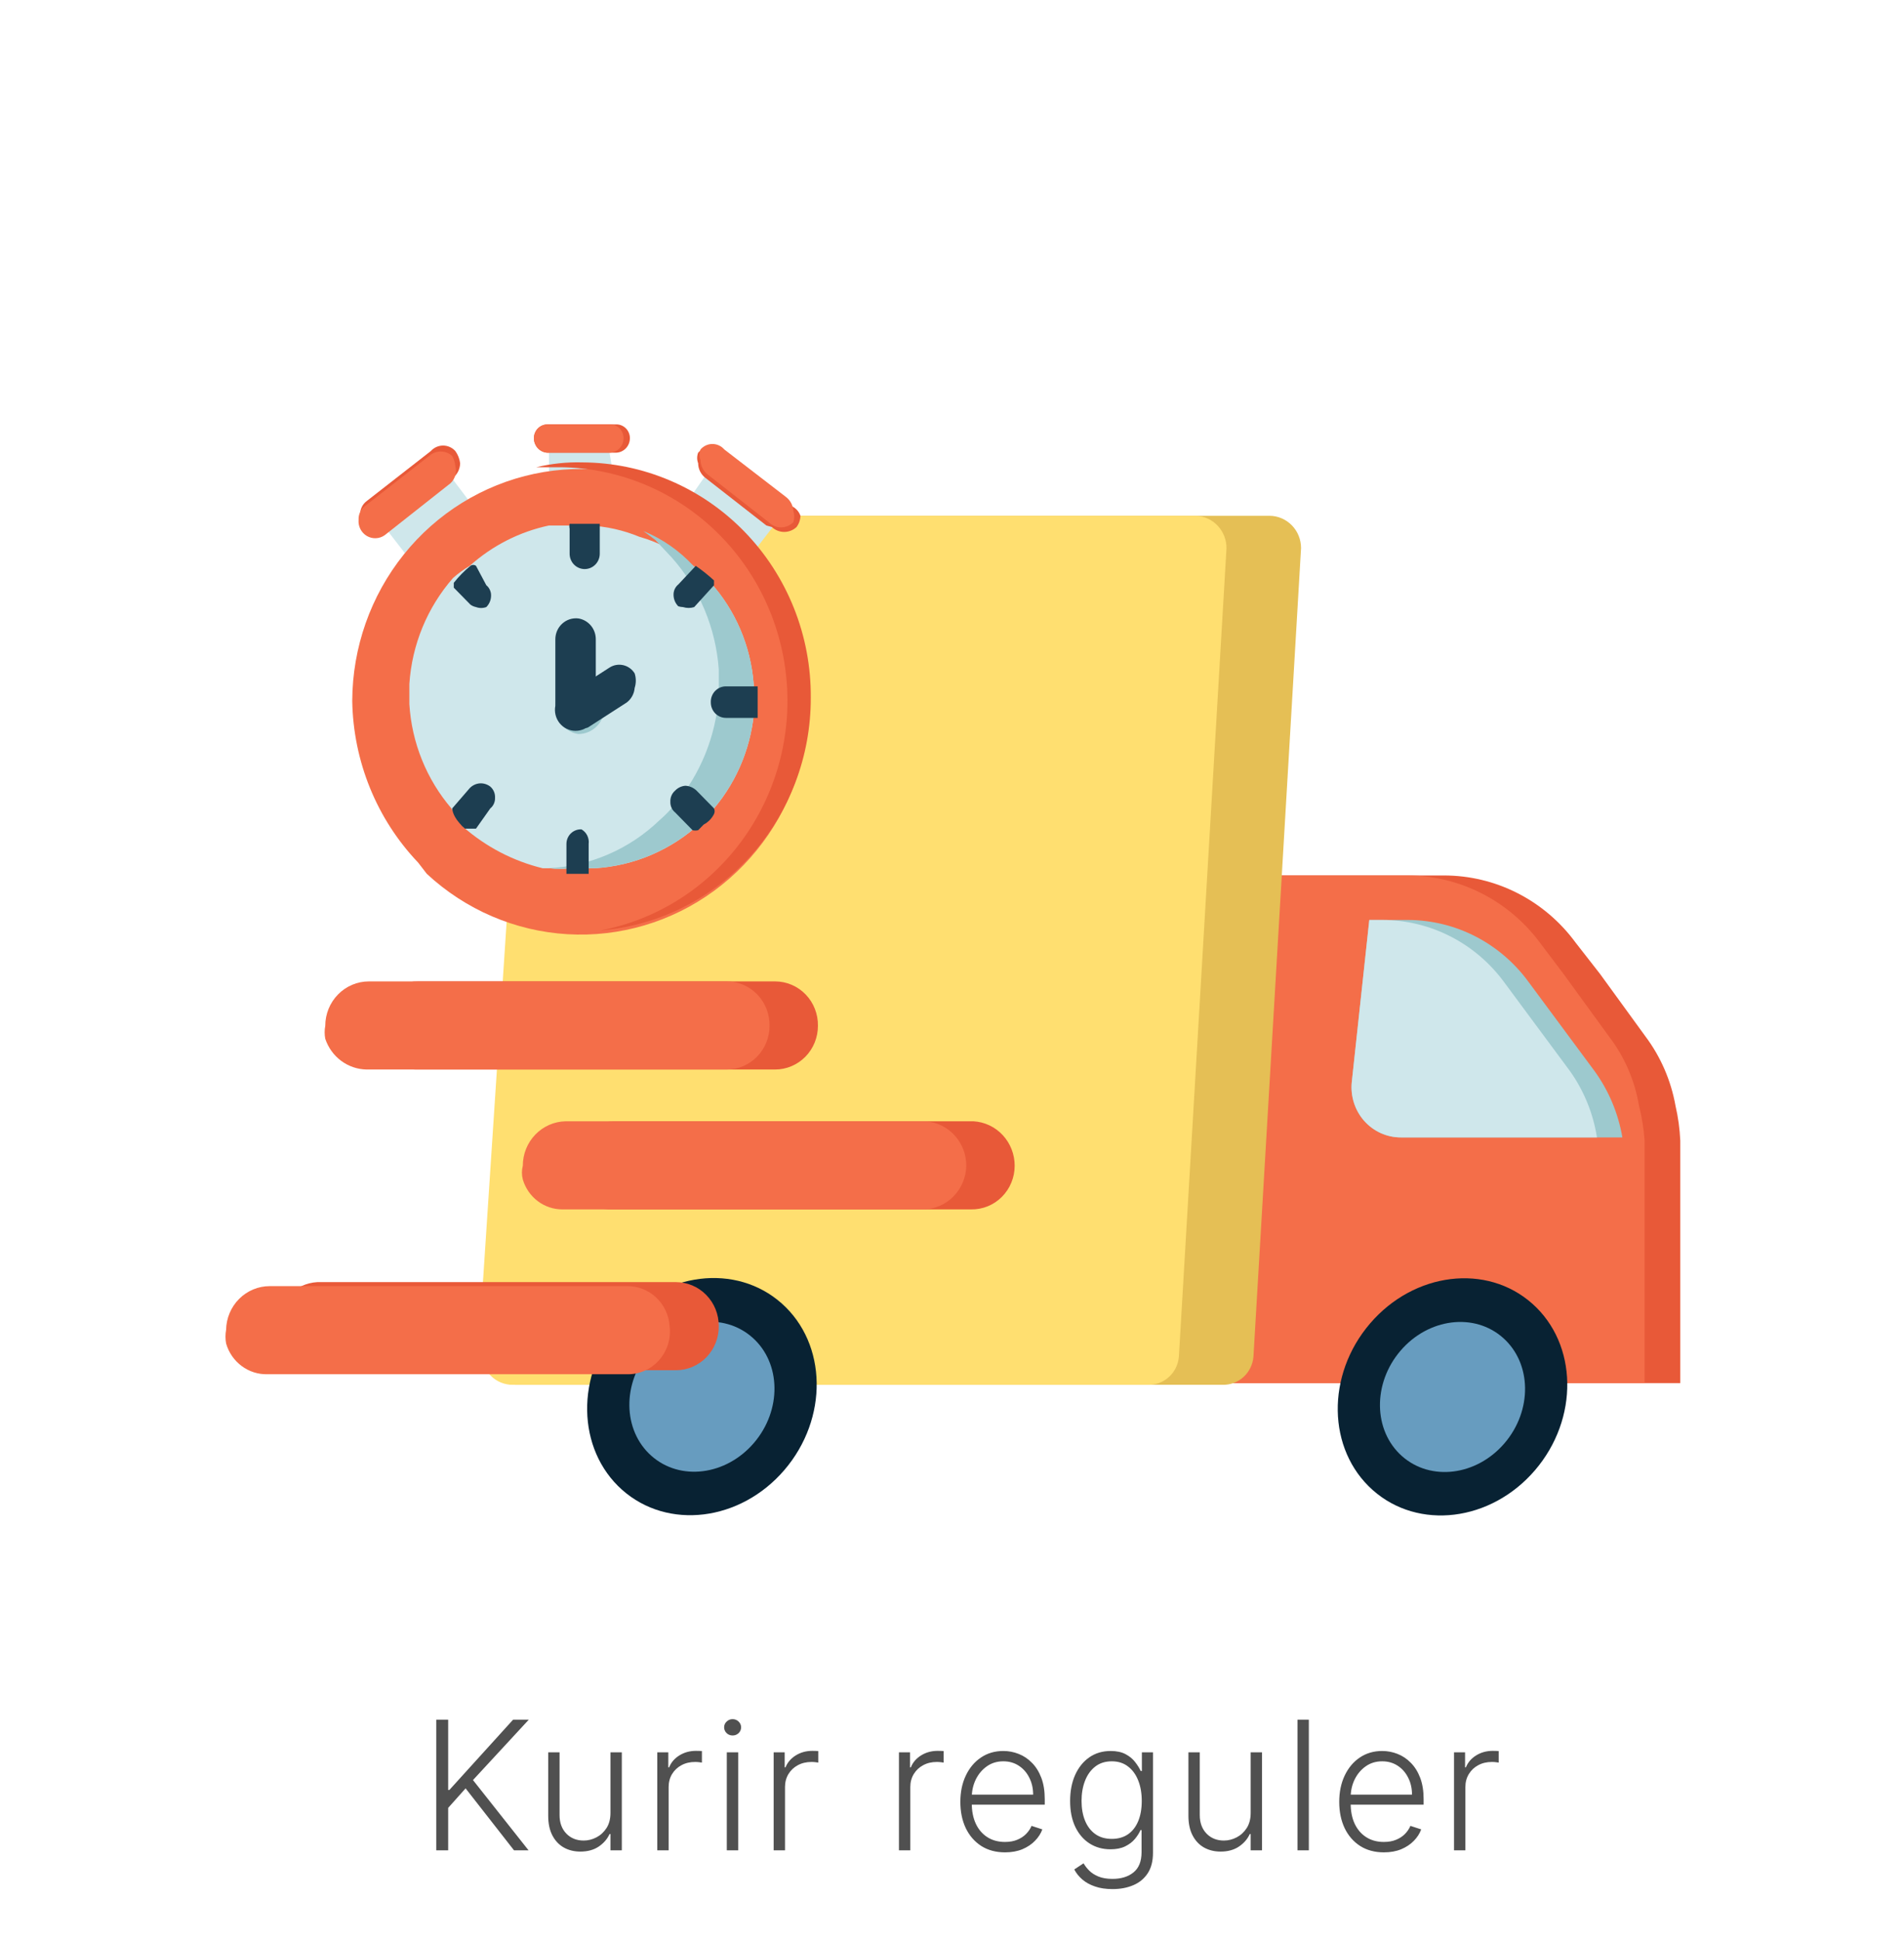 <svg width="106" height="108" viewBox="0 0 106 108" fill="none" xmlns="http://www.w3.org/2000/svg">
<path d="M93.545 63.494V76.994H67.045V48.734H80.383C81.806 48.733 83.21 49.069 84.483 49.718C85.756 50.366 86.862 51.308 87.715 52.469L89.084 54.224L91.602 57.689C92.455 58.825 93.03 60.152 93.28 61.559C93.427 62.195 93.516 62.842 93.545 63.494Z" fill="#E85938"/>
<path d="M91.558 63.494V76.994H64.793V48.734H78.396C79.817 48.743 81.217 49.084 82.489 49.732C83.76 50.38 84.868 51.316 85.728 52.469L87.052 54.224L89.57 57.689C90.437 58.817 91.014 60.147 91.248 61.559C91.411 62.193 91.515 62.841 91.558 63.494Z" fill="#F46E49"/>
<path d="M72.433 30.512L69.783 75.512C69.749 75.949 69.552 76.357 69.231 76.65C68.91 76.943 68.492 77.1 68.061 77.087H28.753C28.519 77.093 28.286 77.051 28.069 76.962C27.852 76.874 27.655 76.742 27.49 76.573C27.325 76.405 27.195 76.204 27.108 75.983C27.021 75.762 26.98 75.525 26.986 75.287V72.542L29.592 30.242C29.625 29.816 29.819 29.42 30.131 29.135C30.443 28.85 30.851 28.699 31.27 28.712H70.667C71.135 28.712 71.585 28.901 71.916 29.239C72.247 29.576 72.433 30.034 72.433 30.512Z" fill="#E5BF55"/>
<path d="M68.282 30.512L65.632 75.512C65.598 75.949 65.4 76.357 65.079 76.65C64.759 76.943 64.34 77.1 63.909 77.087H28.576C28.342 77.093 28.11 77.051 27.893 76.962C27.676 76.874 27.478 76.742 27.313 76.573C27.148 76.405 27.018 76.204 26.931 75.983C26.845 75.762 26.803 75.525 26.809 75.287V72.542L29.592 30.242C29.625 29.816 29.819 29.42 30.131 29.135C30.443 28.85 30.851 28.699 31.27 28.712H66.603C67.056 28.735 67.483 28.935 67.796 29.27C68.108 29.605 68.282 30.049 68.282 30.512V30.512Z" fill="#FFDF70"/>
<path d="M85.456 81.843C87.91 78.978 87.844 74.827 85.308 72.572C82.773 70.316 78.727 70.81 76.273 73.675C73.819 76.539 73.885 80.69 76.421 82.945C78.956 85.201 83.002 84.707 85.456 81.843Z" fill="#082233"/>
<path d="M43.669 81.829C46.123 78.964 46.057 74.814 43.521 72.558C40.986 70.303 36.94 70.796 34.486 73.661C32.032 76.525 32.098 80.676 34.633 82.932C37.169 85.187 41.215 84.693 43.669 81.829Z" fill="#082233"/>
<path d="M83.759 80.34C85.315 78.523 85.281 75.898 83.682 74.477C82.083 73.055 79.526 73.374 77.97 75.19C76.414 77.006 76.448 79.631 78.047 81.053C79.646 82.475 82.203 82.156 83.759 80.34Z" fill="#679CBF"/>
<path d="M41.972 80.324C43.528 78.508 43.494 75.883 41.895 74.461C40.296 73.039 37.739 73.359 36.183 75.175C34.627 76.991 34.661 79.616 36.26 81.037C37.859 82.46 40.416 82.14 41.972 80.324Z" fill="#679CBF"/>
<path d="M90.321 63.316H77.998C77.611 63.319 77.228 63.237 76.874 63.078C76.52 62.918 76.203 62.684 75.944 62.391C75.685 62.097 75.49 61.751 75.373 61.376C75.255 61 75.216 60.603 75.26 60.211L76.232 51.211H78.396C79.702 51.216 80.99 51.532 82.155 52.134C83.32 52.735 84.332 53.606 85.109 54.676L88.775 59.626C89.564 60.717 90.094 61.98 90.321 63.316V63.316Z" fill="#9DC9CE"/>
<path d="M88.907 63.316H77.998C77.611 63.319 77.228 63.237 76.874 63.078C76.52 62.918 76.203 62.684 75.944 62.391C75.685 62.097 75.49 61.751 75.373 61.376C75.255 61 75.216 60.603 75.26 60.211L76.232 51.211H76.982C78.295 51.216 79.589 51.532 80.761 52.133C81.934 52.734 82.954 53.605 83.74 54.676L87.406 59.626C88.182 60.719 88.697 61.983 88.907 63.316V63.316Z" fill="#CFE7EB"/>
<path d="M45.536 57.106C45.536 57.751 45.285 58.369 44.837 58.825C44.39 59.28 43.783 59.536 43.151 59.536H23.143C22.633 59.533 22.136 59.367 21.724 59.06C21.311 58.753 21.004 58.321 20.847 57.826C20.8 57.589 20.8 57.344 20.847 57.106C20.841 56.78 20.899 56.455 21.019 56.152C21.139 55.849 21.318 55.574 21.545 55.343C21.771 55.111 22.042 54.929 22.339 54.807C22.637 54.685 22.955 54.625 23.276 54.631H43.151C43.468 54.631 43.782 54.696 44.074 54.821C44.366 54.945 44.631 55.128 44.853 55.359C45.075 55.589 45.25 55.862 45.367 56.163C45.484 56.463 45.542 56.783 45.536 57.106V57.106Z" fill="#E85938"/>
<path d="M56.489 64.893C56.489 65.216 56.426 65.536 56.303 65.833C56.181 66.131 56.001 66.401 55.775 66.627C55.549 66.854 55.281 67.032 54.986 67.151C54.692 67.27 54.377 67.329 54.06 67.323H34.053C33.55 67.335 33.057 67.178 32.651 66.878C32.244 66.577 31.945 66.148 31.8 65.658C31.754 65.405 31.754 65.146 31.8 64.893C31.8 64.244 32.05 63.621 32.496 63.159C32.942 62.696 33.548 62.43 34.185 62.418H54.193C54.813 62.453 55.398 62.728 55.825 63.189C56.252 63.649 56.49 64.259 56.489 64.893V64.893Z" fill="#E85938"/>
<path d="M40.015 73.801C40.021 74.124 39.964 74.445 39.846 74.745C39.729 75.045 39.554 75.318 39.332 75.549C39.11 75.779 38.845 75.962 38.553 76.087C38.261 76.212 37.947 76.276 37.63 76.276H17.667C17.153 76.288 16.649 76.126 16.234 75.817C15.819 75.508 15.515 75.069 15.37 74.566C15.324 74.313 15.324 74.054 15.37 73.801C15.38 73.175 15.623 72.577 16.049 72.126C16.475 71.675 17.053 71.405 17.667 71.371H37.63C38.263 71.371 38.869 71.627 39.316 72.083C39.764 72.538 40.015 73.157 40.015 73.801V73.801Z" fill="#E85938"/>
<path d="M42.842 57.106C42.842 57.75 42.59 58.368 42.143 58.824C41.696 59.28 41.089 59.536 40.457 59.536H20.405C19.896 59.526 19.402 59.357 18.991 59.051C18.58 58.745 18.272 58.317 18.108 57.826C18.062 57.588 18.062 57.343 18.108 57.106C18.108 56.449 18.364 55.82 18.82 55.356C19.275 54.892 19.893 54.631 20.538 54.631H40.457C40.774 54.631 41.087 54.695 41.38 54.82C41.672 54.945 41.937 55.128 42.159 55.358C42.381 55.589 42.556 55.862 42.673 56.162C42.79 56.462 42.847 56.783 42.842 57.106Z" fill="#F46E49"/>
<path d="M53.795 64.893C53.783 65.541 53.522 66.16 53.068 66.614C52.614 67.069 52.002 67.323 51.366 67.323H31.314C30.819 67.325 30.337 67.164 29.939 66.864C29.541 66.564 29.249 66.141 29.106 65.658C29.04 65.407 29.04 65.144 29.106 64.893C29.106 64.244 29.356 63.621 29.802 63.159C30.248 62.696 30.854 62.43 31.491 62.418H51.542C52.156 62.464 52.729 62.744 53.147 63.204C53.565 63.663 53.797 64.267 53.795 64.893Z" fill="#F46E49"/>
<path d="M37.277 73.799C37.322 74.142 37.293 74.49 37.193 74.82C37.093 75.15 36.923 75.454 36.696 75.711C36.469 75.968 36.191 76.171 35.879 76.307C35.568 76.443 35.23 76.509 34.892 76.499H14.884C14.37 76.511 13.867 76.35 13.452 76.04C13.037 75.731 12.733 75.292 12.588 74.789C12.542 74.536 12.542 74.277 12.588 74.024C12.599 73.376 12.86 72.758 13.314 72.303C13.769 71.849 14.38 71.594 15.017 71.594H34.892C35.491 71.581 36.072 71.802 36.515 72.213C36.959 72.623 37.231 73.191 37.277 73.799V73.799Z" fill="#F46E49"/>
<path d="M26.5 28.394L22.878 31.229L21.244 29.114C21.212 29.069 21.195 29.013 21.195 28.957C21.195 28.9 21.212 28.845 21.244 28.799L24.557 26.234H24.866L26.5 28.394Z" fill="#CFE7EB"/>
<path d="M25.617 25.785C25.615 25.942 25.578 26.096 25.509 26.237C25.441 26.377 25.341 26.5 25.219 26.595L21.509 29.52C21.365 29.624 21.194 29.683 21.018 29.691C20.841 29.699 20.666 29.656 20.513 29.566C20.36 29.476 20.235 29.344 20.153 29.184C20.072 29.024 20.036 28.845 20.052 28.665C20.045 28.518 20.073 28.371 20.135 28.238C20.196 28.104 20.289 27.988 20.405 27.9L23.983 25.11C24.07 25.013 24.175 24.936 24.293 24.883C24.411 24.83 24.538 24.803 24.667 24.803C24.796 24.803 24.923 24.83 25.041 24.883C25.159 24.936 25.265 25.013 25.352 25.11C25.494 25.309 25.585 25.541 25.617 25.785Z" fill="#E85938"/>
<path d="M37.939 28.394L41.561 31.229L43.195 29.114C43.227 29.069 43.245 29.013 43.245 28.957C43.245 28.9 43.227 28.845 43.195 28.799L39.75 26.234H39.441L37.939 28.394Z" fill="#CFE7EB"/>
<path d="M44.564 28.711C44.558 28.94 44.48 29.16 44.343 29.341C44.156 29.515 43.912 29.611 43.659 29.611C43.405 29.611 43.161 29.515 42.974 29.341L42.665 29.251L39.264 26.596C39.142 26.501 39.043 26.378 38.974 26.238C38.905 26.098 38.868 25.943 38.867 25.786C38.795 25.598 38.795 25.389 38.867 25.201C38.95 25.105 39.051 25.029 39.166 24.976C39.28 24.924 39.404 24.896 39.529 24.896C39.654 24.896 39.778 24.924 39.893 24.976C40.007 25.029 40.109 25.105 40.192 25.201L43.637 27.856L43.946 28.126C44.087 28.167 44.217 28.241 44.324 28.343C44.431 28.445 44.514 28.571 44.564 28.711V28.711Z" fill="#E85938"/>
<path d="M44.167 28.439C44.231 28.644 44.231 28.865 44.167 29.07C43.985 29.254 43.739 29.357 43.482 29.357C43.225 29.357 42.979 29.254 42.797 29.07V29.07L39.397 26.415C39.274 26.319 39.175 26.197 39.106 26.056C39.037 25.916 39.001 25.761 38.999 25.605C38.928 25.416 38.928 25.208 38.999 25.02C39.082 24.924 39.184 24.847 39.298 24.795C39.412 24.742 39.536 24.715 39.662 24.715C39.787 24.715 39.911 24.742 40.025 24.795C40.139 24.847 40.241 24.924 40.324 25.02L43.769 27.674C43.886 27.765 43.981 27.881 44.05 28.013C44.119 28.145 44.158 28.29 44.167 28.439V28.439Z" fill="#F46E49"/>
<path d="M34.229 27H30.563V24.84H33.876L34.229 27Z" fill="#CFE7EB"/>
<path d="M35.068 24.391C35.068 24.606 34.985 24.812 34.836 24.964C34.687 25.116 34.484 25.201 34.273 25.201H30.475C30.272 25.19 30.081 25.099 29.941 24.949C29.802 24.798 29.724 24.599 29.724 24.391C29.724 24.188 29.803 23.994 29.944 23.85C30.085 23.707 30.276 23.626 30.475 23.626H34.273C34.376 23.62 34.478 23.635 34.574 23.671C34.671 23.707 34.759 23.762 34.833 23.834C34.908 23.905 34.967 23.992 35.007 24.088C35.048 24.184 35.069 24.287 35.068 24.391Z" fill="#E85938"/>
<path d="M25.352 25.965C25.401 26.158 25.39 26.363 25.318 26.549C25.247 26.735 25.119 26.893 24.954 27L21.421 29.79C21.276 29.894 21.106 29.953 20.929 29.961C20.753 29.969 20.578 29.926 20.424 29.836C20.271 29.746 20.147 29.614 20.065 29.454C19.983 29.295 19.948 29.115 19.963 28.935C19.956 28.788 19.985 28.641 20.046 28.508C20.108 28.374 20.201 28.259 20.317 28.17L23.894 25.38C24.071 25.222 24.299 25.135 24.535 25.135C24.77 25.135 24.998 25.222 25.175 25.38C25.273 25.561 25.333 25.76 25.352 25.965V25.965Z" fill="#F46E49"/>
<path d="M34.715 24.391C34.715 24.606 34.631 24.812 34.482 24.964C34.333 25.116 34.131 25.201 33.92 25.201H30.475C30.272 25.19 30.081 25.099 29.941 24.949C29.802 24.798 29.724 24.599 29.724 24.391C29.724 24.188 29.803 23.994 29.944 23.85C30.085 23.707 30.276 23.626 30.475 23.626H33.92C34.022 23.62 34.125 23.635 34.221 23.671C34.317 23.707 34.405 23.762 34.48 23.834C34.554 23.905 34.614 23.992 34.654 24.088C34.694 24.184 34.715 24.287 34.715 24.391V24.391Z" fill="#F46E49"/>
<path d="M23.276 48.014C20.975 45.599 19.664 42.38 19.61 39.014C19.622 36.044 20.634 33.168 22.479 30.867C24.323 28.567 26.887 26.981 29.741 26.377C32.595 25.772 35.567 26.185 38.158 27.546C40.75 28.907 42.803 31.134 43.976 33.853C45.148 36.573 45.368 39.62 44.599 42.486C43.83 45.351 42.118 47.859 39.75 49.592C37.382 51.325 34.501 52.176 31.591 52.004C28.68 51.831 25.916 50.645 23.762 48.644" fill="#F46E49"/>
<path d="M45.138 38.835C45.149 42.1 43.949 45.249 41.779 47.652C39.609 50.055 36.629 51.534 33.434 51.795C36.573 51.194 39.377 49.415 41.291 46.811C43.206 44.206 44.093 40.965 43.777 37.727C43.461 34.489 41.965 31.489 39.584 29.32C37.203 27.151 34.11 25.97 30.917 26.01H29.857C30.695 25.807 31.557 25.716 32.418 25.74C34.098 25.746 35.761 26.09 37.31 26.752C38.859 27.413 40.265 28.38 41.447 29.597C42.629 30.814 43.563 32.256 44.196 33.841C44.83 35.426 45.15 37.123 45.138 38.835Z" fill="#E85938"/>
<path d="M42.002 38.702C42.024 38.911 42.024 39.123 42.002 39.332C41.88 41.422 41.088 43.413 39.75 45.002L38.999 45.812C37.38 47.31 35.308 48.199 33.125 48.332H31.756C31.374 48.379 30.989 48.379 30.607 48.332H30.21C28.58 47.935 27.066 47.148 25.793 46.037C25.541 45.714 25.319 45.367 25.131 45.002C23.745 43.382 22.922 41.342 22.79 39.197V38.072C22.934 35.886 23.789 33.812 25.219 32.177C25.506 31.922 25.817 31.696 26.147 31.502C27.403 30.375 28.925 29.6 30.563 29.252H31.535H32.772C33.742 29.296 34.698 29.509 35.598 29.882C36.704 30.191 37.729 30.744 38.602 31.502C38.942 31.767 39.253 32.069 39.529 32.402C40.94 33.961 41.796 35.958 41.958 38.072V38.072C41.995 38.28 42.01 38.491 42.002 38.702V38.702Z" fill="#CFE7EB"/>
<path d="M42.003 38.697C42.025 38.907 42.025 39.118 42.003 39.328C41.88 41.417 41.089 43.409 39.75 44.998L38.999 45.807C37.381 47.306 35.308 48.195 33.125 48.328H31.756C31.375 48.374 30.989 48.374 30.608 48.328H30.21H30.519C32.826 48.227 35.021 47.284 36.703 45.672C37.004 45.41 37.285 45.125 37.542 44.818C38.999 43.106 39.867 40.958 40.015 38.697V38.697V37.258C39.849 34.95 38.932 32.764 37.409 31.047L36.482 30.058L35.819 29.562C36.874 29.994 37.823 30.654 38.602 31.497C38.942 31.762 39.253 32.064 39.529 32.398C40.94 33.956 41.796 35.953 41.958 38.068V38.068C41.995 38.275 42.01 38.486 42.003 38.697V38.697Z" fill="#9DC9CE"/>
<path d="M33.655 39.376C33.655 39.77 33.502 40.148 33.228 40.426C32.955 40.705 32.584 40.861 32.198 40.861C31.846 40.808 31.525 40.63 31.29 40.358C31.056 40.086 30.923 39.738 30.917 39.376C30.917 39.183 30.955 38.992 31.028 38.815C31.102 38.637 31.21 38.476 31.346 38.342C31.482 38.207 31.643 38.102 31.82 38.033C31.996 37.963 32.185 37.93 32.374 37.936C32.726 37.97 33.052 38.136 33.289 38.403C33.526 38.669 33.657 39.017 33.655 39.376V39.376Z" fill="#9DC9CE"/>
<path d="M33.213 29.158H31.712C31.691 29.247 31.691 29.339 31.712 29.428V30.823C31.712 31.05 31.8 31.267 31.957 31.428C32.115 31.588 32.328 31.678 32.551 31.678C32.773 31.678 32.987 31.588 33.144 31.428C33.302 31.267 33.39 31.05 33.39 30.823V29.158H33.213Z" fill="#1D3E51"/>
<path d="M39.75 45L38.778 44.01C38.61 43.848 38.391 43.752 38.16 43.74V43.74C37.942 43.755 37.738 43.851 37.586 44.01C37.497 44.087 37.426 44.184 37.38 44.293C37.334 44.403 37.314 44.522 37.321 44.64C37.317 44.752 37.34 44.863 37.386 44.965C37.431 45.066 37.5 45.155 37.586 45.225L38.557 46.215C38.659 46.24 38.765 46.24 38.867 46.215L39.176 45.9C39.423 45.771 39.623 45.567 39.75 45.315C39.773 45.266 39.786 45.212 39.786 45.158C39.786 45.103 39.773 45.049 39.75 45V45Z" fill="#1D3E51"/>
<path d="M32.374 46.169C32.266 46.163 32.158 46.179 32.056 46.218C31.955 46.255 31.862 46.314 31.783 46.39C31.705 46.466 31.642 46.557 31.599 46.658C31.557 46.76 31.535 46.869 31.535 46.979V48.419C31.535 48.419 31.535 48.419 31.535 48.644H32.772V48.419V46.979C32.792 46.819 32.765 46.657 32.694 46.512C32.624 46.368 32.512 46.248 32.374 46.169V46.169Z" fill="#1D3E51"/>
<path d="M42.179 38.207H41.958H40.413C40.299 38.207 40.186 38.23 40.081 38.276C39.976 38.322 39.882 38.389 39.803 38.473C39.724 38.557 39.664 38.657 39.624 38.766C39.585 38.875 39.567 38.991 39.573 39.107C39.573 39.334 39.662 39.551 39.819 39.712C39.977 39.872 40.19 39.962 40.413 39.962H41.958H42.179V38.207Z" fill="#1D3E51"/>
<path d="M26.5 31.498C26.455 31.465 26.401 31.447 26.345 31.447C26.29 31.447 26.236 31.465 26.191 31.498C25.849 31.778 25.538 32.095 25.263 32.443C25.263 32.443 25.263 32.443 25.263 32.713L26.191 33.658C26.283 33.725 26.389 33.771 26.5 33.793V33.793C26.685 33.862 26.889 33.862 27.074 33.793C27.241 33.627 27.336 33.4 27.339 33.163C27.343 33.051 27.32 32.94 27.274 32.839C27.228 32.737 27.16 32.648 27.074 32.578L26.5 31.498Z" fill="#1D3E51"/>
<path d="M26.721 43.606C26.503 43.621 26.299 43.717 26.147 43.877L25.175 45.002C25.175 45.002 25.175 45.361 25.573 45.812C25.664 45.928 25.768 46.033 25.882 46.127H26.191H26.5L27.295 45.002C27.381 44.932 27.449 44.843 27.495 44.741C27.541 44.639 27.564 44.528 27.56 44.416C27.567 44.298 27.547 44.179 27.501 44.07C27.455 43.96 27.384 43.863 27.295 43.786C27.13 43.66 26.927 43.596 26.721 43.606V43.606Z" fill="#1D3E51"/>
<path d="M38.028 33.795C38.229 33.858 38.444 33.858 38.646 33.795L39.75 32.58C39.75 32.58 39.75 32.58 39.75 32.31C39.431 32.016 39.091 31.745 38.734 31.5V31.5L37.763 32.535C37.677 32.605 37.608 32.694 37.562 32.796C37.516 32.897 37.494 33.008 37.498 33.12C37.501 33.357 37.596 33.584 37.763 33.75C37.849 33.776 37.938 33.791 38.028 33.795Z" fill="#1D3E51"/>
<path d="M32.198 34.426C32.036 34.407 31.872 34.423 31.717 34.473C31.562 34.523 31.42 34.606 31.299 34.717C31.177 34.827 31.081 34.963 31.015 35.114C30.949 35.266 30.916 35.43 30.917 35.596V39.286C30.884 39.456 30.888 39.63 30.929 39.798C30.97 39.966 31.048 40.123 31.155 40.256C31.263 40.39 31.398 40.498 31.552 40.572C31.706 40.646 31.873 40.684 32.043 40.684C32.213 40.684 32.38 40.646 32.534 40.572C32.688 40.498 32.823 40.39 32.931 40.256C33.038 40.123 33.116 39.966 33.157 39.798C33.198 39.63 33.202 39.456 33.169 39.286V35.596C33.172 35.314 33.076 35.041 32.898 34.826C32.719 34.611 32.471 34.469 32.198 34.426V34.426Z" fill="#1D3E51"/>
<path d="M35.333 37.485C35.261 37.369 35.168 37.268 35.058 37.19C34.947 37.111 34.823 37.055 34.691 37.026C34.56 36.997 34.424 36.994 34.291 37.019C34.159 37.044 34.033 37.095 33.92 37.17L31.756 38.565C31.537 38.731 31.381 38.97 31.314 39.24C31.227 39.487 31.227 39.757 31.314 40.005V40.005C31.406 40.158 31.536 40.285 31.691 40.372C31.846 40.458 32.021 40.502 32.197 40.5C32.37 40.558 32.556 40.558 32.727 40.5L34.892 39.105C35.017 39.009 35.122 38.888 35.198 38.748C35.274 38.608 35.32 38.454 35.333 38.295C35.418 38.031 35.418 37.748 35.333 37.485V37.485Z" fill="#1D3E51"/>
<path d="M24.287 103V95.727H24.951V99.644H25.015L28.566 95.727H29.44L26.332 99.09L29.425 103H28.616L25.921 99.552L24.951 100.638V103H24.287ZM33.986 100.915V97.546H34.618V103H33.986V102.094H33.936C33.808 102.374 33.606 102.607 33.329 102.794C33.052 102.979 32.714 103.071 32.313 103.071C31.965 103.071 31.656 102.995 31.387 102.844C31.117 102.69 30.905 102.465 30.751 102.169C30.597 101.873 30.52 101.51 30.52 101.079V97.546H31.152V101.04C31.152 101.466 31.278 101.809 31.529 102.07C31.779 102.328 32.102 102.457 32.495 102.457C32.741 102.457 32.977 102.397 33.205 102.279C33.432 102.161 33.619 101.988 33.766 101.761C33.913 101.531 33.986 101.249 33.986 100.915ZM36.592 103V97.546H37.206V98.383H37.252C37.361 98.109 37.55 97.888 37.82 97.719C38.093 97.549 38.4 97.464 38.743 97.464C38.796 97.464 38.854 97.465 38.917 97.467C38.981 97.47 39.035 97.472 39.077 97.474V98.117C39.049 98.112 38.999 98.105 38.928 98.096C38.857 98.086 38.78 98.082 38.697 98.082C38.413 98.082 38.16 98.142 37.937 98.263C37.717 98.381 37.543 98.546 37.415 98.756C37.288 98.967 37.224 99.207 37.224 99.477V103H36.592ZM40.463 103V97.546H41.099V103H40.463ZM40.786 96.608C40.656 96.608 40.545 96.564 40.453 96.477C40.36 96.387 40.314 96.279 40.314 96.153C40.314 96.028 40.36 95.921 40.453 95.834C40.545 95.744 40.656 95.699 40.786 95.699C40.916 95.699 41.028 95.744 41.12 95.834C41.212 95.921 41.259 96.028 41.259 96.153C41.259 96.279 41.212 96.387 41.12 96.477C41.028 96.564 40.916 96.608 40.786 96.608ZM43.071 103V97.546H43.685V98.383H43.731C43.84 98.109 44.029 97.888 44.299 97.719C44.571 97.549 44.879 97.464 45.222 97.464C45.275 97.464 45.333 97.465 45.397 97.467C45.46 97.47 45.514 97.472 45.556 97.474V98.117C45.528 98.112 45.478 98.105 45.407 98.096C45.336 98.086 45.259 98.082 45.176 98.082C44.892 98.082 44.639 98.142 44.416 98.263C44.196 98.381 44.022 98.546 43.894 98.756C43.767 98.967 43.703 99.207 43.703 99.477V103H43.071ZM50.047 103V97.546H50.662V98.383H50.708C50.817 98.109 51.006 97.888 51.276 97.719C51.548 97.549 51.856 97.464 52.199 97.464C52.252 97.464 52.309 97.465 52.373 97.467C52.437 97.47 52.491 97.472 52.533 97.474V98.117C52.505 98.112 52.455 98.105 52.384 98.096C52.313 98.086 52.236 98.082 52.153 98.082C51.869 98.082 51.616 98.142 51.393 98.263C51.173 98.381 50.999 98.546 50.871 98.756C50.743 98.967 50.679 99.207 50.679 99.477V103H50.047ZM55.951 103.114C55.442 103.114 55.002 102.995 54.63 102.759C54.258 102.519 53.971 102.189 53.767 101.768C53.566 101.344 53.465 100.856 53.465 100.305C53.465 99.755 53.566 99.268 53.767 98.842C53.971 98.413 54.251 98.078 54.609 97.837C54.969 97.593 55.384 97.471 55.855 97.471C56.151 97.471 56.436 97.525 56.711 97.634C56.986 97.741 57.232 97.905 57.45 98.128C57.67 98.348 57.844 98.626 57.972 98.962C58.099 99.296 58.163 99.692 58.163 100.148V100.461H53.902V99.903H57.517C57.517 99.553 57.446 99.238 57.304 98.959C57.164 98.677 56.969 98.454 56.718 98.291C56.47 98.128 56.182 98.046 55.855 98.046C55.51 98.046 55.205 98.138 54.943 98.323C54.68 98.508 54.474 98.752 54.325 99.055C54.178 99.358 54.103 99.689 54.101 100.049V100.383C54.101 100.816 54.175 101.195 54.325 101.519C54.476 101.841 54.69 102.091 54.967 102.268C55.244 102.446 55.572 102.535 55.951 102.535C56.209 102.535 56.435 102.495 56.629 102.414C56.826 102.334 56.99 102.226 57.123 102.091C57.258 101.954 57.36 101.803 57.428 101.64L58.029 101.835C57.946 102.065 57.809 102.277 57.62 102.471C57.433 102.665 57.199 102.821 56.917 102.94C56.638 103.056 56.316 103.114 55.951 103.114ZM61.937 105.159C61.566 105.159 61.24 105.111 60.961 105.013C60.681 104.919 60.446 104.789 60.254 104.623C60.062 104.457 59.913 104.271 59.807 104.065L60.325 103.724C60.403 103.862 60.507 103.997 60.638 104.129C60.77 104.262 60.942 104.372 61.153 104.46C61.366 104.547 61.627 104.591 61.937 104.591C62.42 104.591 62.81 104.47 63.106 104.229C63.404 103.987 63.553 103.612 63.553 103.103V101.874H63.496C63.423 102.04 63.318 102.206 63.18 102.371C63.043 102.535 62.863 102.671 62.641 102.78C62.42 102.889 62.147 102.943 61.82 102.943C61.385 102.943 60.998 102.835 60.659 102.62C60.323 102.405 60.058 102.097 59.864 101.697C59.672 101.294 59.576 100.815 59.576 100.259C59.576 99.707 59.669 99.222 59.856 98.803C60.046 98.383 60.31 98.057 60.648 97.822C60.987 97.588 61.381 97.471 61.831 97.471C62.165 97.471 62.442 97.53 62.662 97.648C62.882 97.764 63.058 97.909 63.191 98.082C63.326 98.254 63.431 98.423 63.507 98.586H63.571V97.546H64.189V103.142C64.189 103.604 64.091 103.984 63.894 104.282C63.697 104.58 63.43 104.8 63.092 104.942C62.753 105.087 62.368 105.159 61.937 105.159ZM61.895 102.364C62.245 102.364 62.545 102.28 62.793 102.112C63.042 101.942 63.232 101.698 63.365 101.381C63.498 101.063 63.564 100.686 63.564 100.248C63.564 99.822 63.499 99.444 63.368 99.115C63.238 98.784 63.049 98.523 62.8 98.334C62.554 98.142 62.252 98.046 61.895 98.046C61.53 98.046 61.222 98.144 60.971 98.341C60.721 98.537 60.531 98.803 60.403 99.136C60.275 99.468 60.212 99.838 60.212 100.248C60.212 100.665 60.277 101.033 60.407 101.352C60.537 101.67 60.728 101.918 60.979 102.098C61.23 102.276 61.535 102.364 61.895 102.364ZM69.628 100.915V97.546H70.26V103H69.628V102.094H69.578C69.451 102.374 69.248 102.607 68.971 102.794C68.694 102.979 68.356 103.071 67.956 103.071C67.608 103.071 67.299 102.995 67.029 102.844C66.759 102.69 66.547 102.465 66.393 102.169C66.239 101.873 66.162 101.51 66.162 101.079V97.546H66.794V101.04C66.794 101.466 66.92 101.809 67.171 102.07C67.422 102.328 67.744 102.457 68.137 102.457C68.383 102.457 68.62 102.397 68.847 102.279C69.074 102.161 69.261 101.988 69.408 101.761C69.555 101.531 69.628 101.249 69.628 100.915ZM72.866 95.727V103H72.234V95.727H72.866ZM77.044 103.114C76.535 103.114 76.094 102.995 75.723 102.759C75.351 102.519 75.063 102.189 74.86 101.768C74.659 101.344 74.558 100.856 74.558 100.305C74.558 99.755 74.659 99.268 74.86 98.842C75.063 98.413 75.344 98.078 75.701 97.837C76.061 97.593 76.477 97.471 76.948 97.471C77.244 97.471 77.529 97.525 77.804 97.634C78.078 97.741 78.325 97.905 78.542 98.128C78.762 98.348 78.936 98.626 79.064 98.962C79.192 99.296 79.256 99.692 79.256 100.148V100.461H74.995V99.903H78.61C78.61 99.553 78.539 99.238 78.397 98.959C78.257 98.677 78.062 98.454 77.811 98.291C77.562 98.128 77.275 98.046 76.948 98.046C76.602 98.046 76.298 98.138 76.035 98.323C75.772 98.508 75.566 98.752 75.417 99.055C75.27 99.358 75.196 99.689 75.194 100.049V100.383C75.194 100.816 75.268 101.195 75.417 101.519C75.569 101.841 75.783 102.091 76.06 102.268C76.337 102.446 76.665 102.535 77.044 102.535C77.302 102.535 77.528 102.495 77.722 102.414C77.918 102.334 78.083 102.226 78.216 102.091C78.35 101.954 78.452 101.803 78.521 101.64L79.121 101.835C79.038 102.065 78.902 102.277 78.713 102.471C78.526 102.665 78.291 102.821 78.01 102.94C77.73 103.056 77.408 103.114 77.044 103.114ZM80.949 103V97.546H81.563V98.383H81.609C81.718 98.109 81.908 97.888 82.178 97.719C82.45 97.549 82.758 97.464 83.101 97.464C83.153 97.464 83.211 97.465 83.275 97.467C83.339 97.47 83.392 97.472 83.435 97.474V98.117C83.406 98.112 83.357 98.105 83.286 98.096C83.215 98.086 83.138 98.082 83.055 98.082C82.771 98.082 82.517 98.142 82.295 98.263C82.075 98.381 81.901 98.546 81.773 98.756C81.645 98.967 81.581 99.207 81.581 99.477V103H80.949Z" fill="#505050"/>
</svg>
